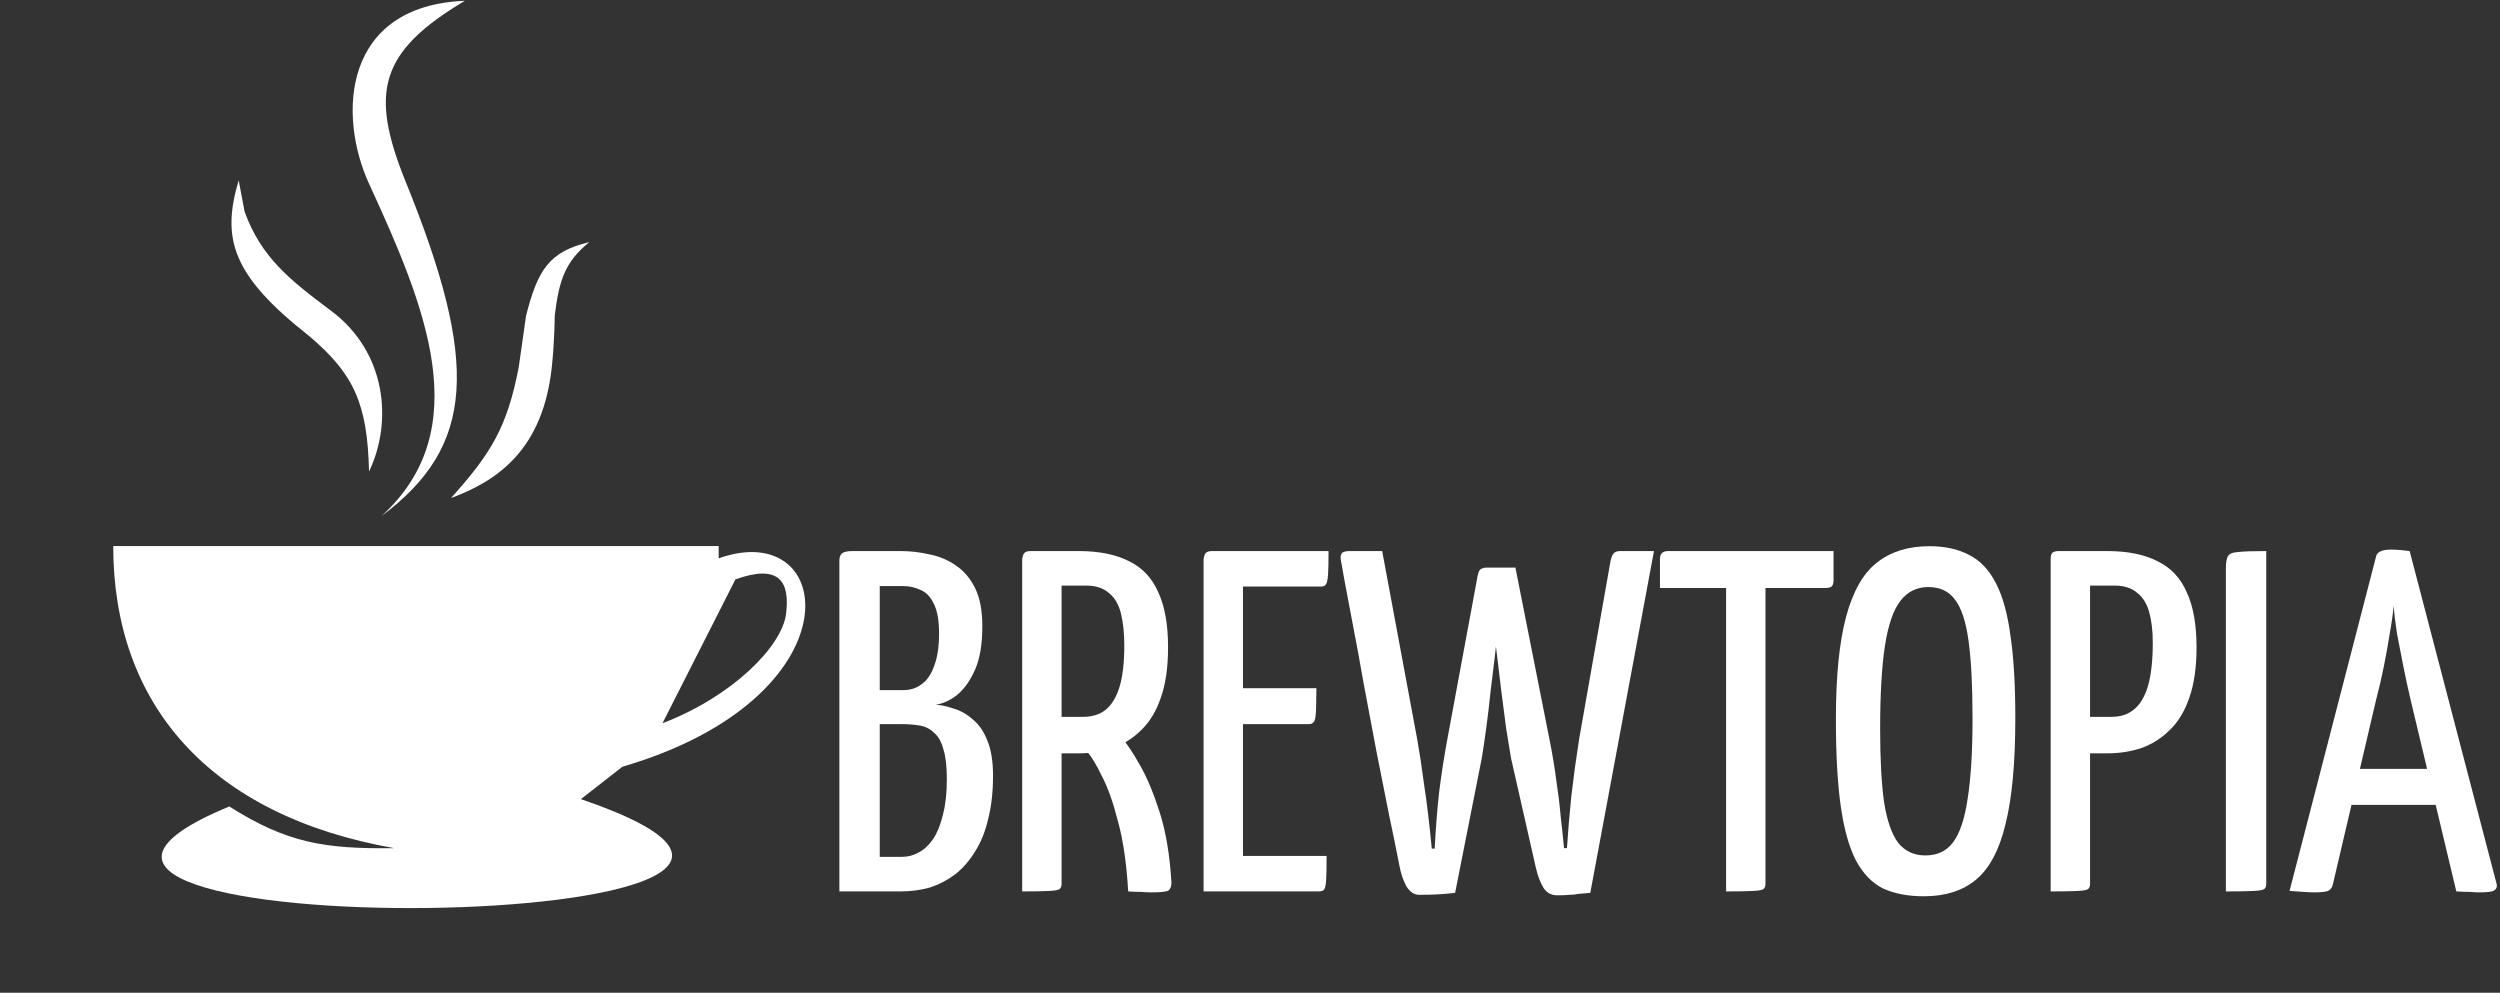 <svg width="617" height="245" viewBox="0 0 617 245" fill="none" xmlns="http://www.w3.org/2000/svg">
<rect x="0" y="0" width="617" height="245" fill="#333333" stroke="none"/>
<path d="M81.695 76.686C71.53 69.093 64.47 63.525 60.367 52.239L58.904 44.494C54.695 58.785 57.044 67.785 76.211 82.858C87.441 92.328 90.677 99.704 91.08 116.381C96.93 104.158 95.467 86.973 81.695 76.686Z" fill="white"/>
<path d="M94.127 127.394C117.282 110.088 118.397 89.744 99.976 44.494C91.297 22.826 93.534 12.828 114.724 0.2C84.523 1.396 83.31 28.446 91.08 45.341C105.04 75.698 117.648 105.973 94.127 127.394Z" fill="white"/>
<path d="M136.904 77.896C138.008 68.913 139.52 64.637 145.436 59.743C135.52 62.128 132.746 66.541 129.834 77.896L128.007 90.724C125.148 105.407 121.25 111.856 111.31 122.916C123.132 118.56 133.982 110.693 136.172 90.724C136.904 83.947 136.904 77.896 136.904 77.896Z" fill="white"/>
<path fill-rule="evenodd" clip-rule="evenodd" d="M27.947 134.777H177.367V137.802C206.495 127.394 212.224 172.051 153.602 189.236L143.364 197.225C243.542 231.36 -28.307 234.118 56.588 199.04C70.844 208.03 79.997 209.551 97.294 209.326C51.591 201.255 27.947 173.746 27.947 134.777ZM163.5 178.5L181.5 143C192.294 139.103 195 143.5 194 151.5C193 159.5 180.822 171.858 163.5 178.5Z" fill="white"/>
<path d="M571.181 220.24C570.541 220.24 569.661 220.2 568.541 220.12C567.421 220.04 566.261 219.96 565.061 219.88L586.421 137.32C586.661 136.2 587.901 135.64 590.141 135.64C590.941 135.64 591.741 135.68 592.541 135.76C593.421 135.84 594.141 135.92 594.701 136L616.181 218.2C616.341 218.84 616.141 219.36 615.581 219.76C615.101 220.08 613.901 220.24 611.981 220.24C611.261 220.24 610.421 220.2 609.461 220.12C608.581 220.12 607.501 220.08 606.221 220L594.941 172.72C594.301 170 593.701 167.24 593.141 164.44C592.581 161.64 592.061 158.96 591.581 156.4C591.181 153.76 590.901 151.48 590.741 149.56C590.581 151.48 590.261 153.76 589.781 156.4C589.381 158.96 588.901 161.64 588.341 164.44C587.781 167.24 587.141 170 586.421 172.72L575.741 218.32C575.581 218.96 575.261 219.44 574.781 219.76C574.301 220.08 573.101 220.24 571.181 220.24ZM577.421 198.64V189.76H606.101V198.64H577.421Z" fill="white"/>
<path d="M549.348 220V140.44C549.348 138.92 549.508 137.88 549.828 137.32C550.148 136.68 550.988 136.32 552.348 136.24C553.788 136.08 556.108 136 559.308 136V218.08C559.308 218.72 559.148 219.16 558.828 219.4C558.508 219.64 557.668 219.8 556.308 219.88C555.028 219.96 552.708 220 549.348 220Z" fill="white"/>
<path d="M509.465 185.92C508.265 185.92 507.625 185.72 507.545 185.32C507.465 184.92 507.425 184.24 507.425 183.28V138.28C507.425 138.04 507.425 137.6 507.425 136.96C507.505 136.32 507.985 136 508.865 136H520.025C525.065 136 529.225 136.84 532.505 138.52C535.785 140.12 538.185 142.68 539.705 146.2C541.305 149.64 542.105 154.16 542.105 159.76C542.105 164.72 541.505 168.88 540.305 172.24C539.185 175.52 537.585 178.16 535.505 180.16C533.505 182.16 531.185 183.64 528.545 184.6C525.905 185.48 523.105 185.92 520.145 185.92H509.465ZM506.105 220V137.92C506.105 137.28 506.225 136.8 506.465 136.48C506.785 136.16 507.345 136 508.145 136H513.905C514.865 136 515.425 136.32 515.585 136.96C515.745 137.6 515.825 137.92 515.825 137.92V218.08C515.825 218.72 515.665 219.16 515.345 219.4C515.105 219.64 514.305 219.8 512.945 219.88C511.665 219.96 509.385 220 506.105 220ZM515.585 176.92H521.105C523.345 176.92 525.185 176.32 526.625 175.12C528.145 173.92 529.305 172 530.105 169.36C530.905 166.64 531.305 163.04 531.305 158.56C531.305 155.76 531.025 153.32 530.465 151.24C529.905 149.08 528.905 147.44 527.465 146.32C526.105 145.12 524.225 144.52 521.825 144.52H515.585V176.92Z" fill="white"/>
<path d="M474.82 221.2C470.9 221.2 467.54 220.56 464.74 219.28C462.02 217.92 459.78 215.6 458.02 212.32C456.34 209.04 455.1 204.6 454.3 199C453.5 193.32 453.1 186.16 453.1 177.52C453.1 166.88 453.94 158.44 455.62 152.2C457.3 145.96 459.82 141.52 463.18 138.88C466.62 136.16 470.94 134.8 476.14 134.8C479.98 134.8 483.26 135.52 485.98 136.96C488.7 138.32 490.9 140.64 492.58 143.92C494.26 147.12 495.46 151.44 496.18 156.88C496.98 162.24 497.38 169 497.38 177.16C497.38 188.2 496.58 196.92 494.98 203.32C493.46 209.72 491.02 214.32 487.66 217.12C484.38 219.84 480.1 221.2 474.82 221.2ZM475.18 211.12C478.14 211.12 480.42 210.04 482.02 207.88C483.7 205.64 484.9 202.04 485.62 197.08C486.42 192.04 486.82 185.48 486.82 177.4C486.82 169.4 486.5 163.04 485.86 158.32C485.22 153.52 484.1 150.08 482.5 148C480.98 145.92 478.78 144.88 475.9 144.88C473.1 144.88 470.82 146 469.06 148.24C467.3 150.48 466.02 154.16 465.22 159.28C464.42 164.4 464.02 171.28 464.02 179.92C464.02 187.36 464.34 193.36 464.98 197.92C465.7 202.48 466.86 205.84 468.46 208C470.14 210.08 472.38 211.12 475.18 211.12Z" fill="white"/>
<path d="M425.999 220V137.44C425.999 137.44 426.079 137.4 426.239 137.32C426.399 137.16 426.959 137.08 427.919 137.08H433.679C434.719 137.08 435.319 137.16 435.479 137.32C435.639 137.4 435.719 137.44 435.719 137.44V218.08C435.719 218.72 435.559 219.16 435.239 219.4C434.999 219.64 434.199 219.8 432.839 219.88C431.479 219.96 429.199 220 425.999 220ZM409.679 145.12V137.92C409.679 136.64 410.359 136 411.719 136H452.519V143.2C452.519 143.92 452.359 144.44 452.039 144.76C451.719 145 451.199 145.12 450.479 145.12H409.679Z" fill="white"/>
<path d="M384.323 220.96C382.883 220.96 381.763 220.36 380.963 219.16C380.163 217.88 379.523 216.2 379.043 214.12L372.923 187.12C372.603 185.2 372.203 182.76 371.723 179.8C371.323 176.84 370.923 173.76 370.523 170.56C370.123 167.36 369.763 164.36 369.443 161.56C369.123 158.76 368.843 156.48 368.603 154.72C368.443 152.96 368.363 152.08 368.363 152.08L365.483 142.84C365.243 141.8 365.283 141.08 365.603 140.68C365.923 140.28 366.563 140.08 367.523 140.08H374.003L382.403 182.44C383.123 186.04 383.683 189.4 384.083 192.52C384.563 195.64 384.923 198.6 385.163 201.4C385.483 204.12 385.763 206.76 386.003 209.32H386.723C386.963 205.56 387.323 201.28 387.803 196.48C388.363 191.68 389.003 187 389.723 182.44L397.403 138.88C397.563 137.92 397.803 137.2 398.123 136.72C398.443 136.24 399.043 136 399.923 136H408.203L392.483 220.36C391.363 220.44 390.403 220.52 389.603 220.6C388.883 220.76 388.123 220.84 387.323 220.84C386.603 220.92 385.603 220.96 384.323 220.96ZM350.243 220.84C349.043 220.84 348.003 220.16 347.123 218.8C346.323 217.36 345.723 215.56 345.323 213.4C344.683 210.04 343.843 205.92 342.803 201.04C341.843 196.16 340.803 190.92 339.683 185.32C338.643 179.72 337.603 174.2 336.563 168.76C335.603 163.24 334.683 158.24 333.803 153.76C332.923 149.2 332.243 145.6 331.763 142.96C331.283 140.24 331.043 138.88 331.043 138.88C330.803 137.84 330.803 137.12 331.043 136.72C331.283 136.24 331.963 136 333.083 136H341.123L349.763 182.44C350.403 186.04 350.923 189.44 351.323 192.64C351.803 195.76 352.203 198.72 352.523 201.52C352.843 204.24 353.123 206.88 353.363 209.44H354.083C354.323 204.64 354.683 200.04 355.163 195.64C355.723 191.16 356.403 186.76 357.203 182.44L364.523 142.96C364.683 141.92 364.883 141.2 365.123 140.8C365.443 140.32 366.083 140.08 367.043 140.08H371.243C372.523 140.08 373.203 140.32 373.283 140.8C373.443 141.28 373.443 141.96 373.283 142.84L370.043 152.2C370.043 152.2 369.923 153.08 369.683 154.84C369.523 156.6 369.283 158.88 368.963 161.68C368.643 164.4 368.283 167.36 367.883 170.56C367.563 173.68 367.203 176.72 366.803 179.68C366.403 182.64 366.043 185.08 365.723 187L359.123 220.36C357.683 220.52 356.323 220.64 355.043 220.72C353.843 220.8 352.243 220.84 350.243 220.84Z" fill="white"/>
<path d="M297.046 220V137.92C297.046 137.92 297.126 137.6 297.286 136.96C297.526 136.32 298.126 136 299.086 136H327.886C327.886 138.64 327.846 140.56 327.766 141.76C327.686 142.96 327.526 143.76 327.286 144.16C327.046 144.56 326.646 144.76 326.086 144.76H306.766V211.24H327.406C327.406 213.96 327.366 215.96 327.286 217.24C327.206 218.44 327.046 219.2 326.806 219.52C326.566 219.84 326.126 220 325.486 220H297.046ZM298.366 178.72V169.84H324.886C324.886 173.52 324.806 175.92 324.646 177.04C324.486 178.16 323.966 178.72 323.086 178.72H298.366Z" fill="white"/>
<path d="M255.637 185.92C254.437 185.92 253.797 185.72 253.717 185.32C253.637 184.92 253.597 184.24 253.597 183.28V138.28C253.597 138.04 253.597 137.6 253.597 136.96C253.677 136.32 254.157 136 255.037 136H266.197C271.237 136 275.397 136.84 278.677 138.52C281.957 140.12 284.357 142.68 285.877 146.2C287.477 149.64 288.277 154.16 288.277 159.76C288.277 164.72 287.677 168.88 286.477 172.24C285.357 175.52 283.757 178.16 281.677 180.16C279.677 182.16 277.357 183.64 274.717 184.6C272.077 185.48 269.277 185.92 266.317 185.92H255.637ZM252.277 220V137.92C252.277 137.92 252.357 137.6 252.517 136.96C252.757 136.32 253.357 136 254.317 136H260.077C261.037 136 261.597 136.32 261.757 136.96C261.917 137.6 261.997 137.92 261.997 137.92V218.08C261.997 218.72 261.837 219.16 261.517 219.4C261.277 219.64 260.477 219.8 259.117 219.88C257.757 219.96 255.477 220 252.277 220ZM284.197 220.24C283.477 220.24 282.597 220.2 281.557 220.12C280.597 220.12 279.557 220.08 278.437 220C278.037 213.12 277.197 207.36 275.917 202.72C274.717 198 273.397 194.28 271.957 191.56C270.597 188.76 269.397 186.76 268.357 185.56C267.317 184.36 266.797 183.76 266.797 183.76C266.797 183.76 266.717 183.52 266.557 183.04C266.397 182.56 266.717 182.08 267.517 181.6L272.797 178.72C273.757 178.72 274.437 179.08 274.837 179.8C274.837 179.8 275.477 180.52 276.757 181.96C278.037 183.4 279.557 185.68 281.317 188.8C283.077 191.84 284.717 195.76 286.237 200.56C287.757 205.36 288.717 211.12 289.117 217.84C289.117 218.72 288.877 219.36 288.397 219.76C287.917 220.08 286.517 220.24 284.197 220.24ZM261.757 176.92H267.277C269.517 176.92 271.357 176.36 272.797 175.24C274.317 174.04 275.477 172.16 276.277 169.6C277.077 166.96 277.477 163.52 277.477 159.28C277.477 156.24 277.197 153.6 276.637 151.36C276.077 149.12 275.077 147.44 273.637 146.32C272.277 145.12 270.397 144.52 267.997 144.52H261.757V176.92Z" fill="white"/>
<path d="M207.16 220V138.28C207.16 137.56 207.36 137 207.76 136.6C208.24 136.2 209.12 136 210.4 136H222.28C224.68 136 227.08 136.28 229.48 136.84C231.88 137.32 234.04 138.24 235.96 139.6C237.88 140.88 239.44 142.72 240.64 145.12C241.84 147.52 242.44 150.68 242.44 154.6C242.44 159 241.84 162.56 240.64 165.28C239.44 168 237.96 170.08 236.2 171.52C234.44 172.88 232.68 173.68 230.92 173.92C232.28 174 233.76 174.32 235.36 174.88C237.04 175.36 238.6 176.24 240.04 177.52C241.56 178.72 242.76 180.44 243.64 182.68C244.6 184.92 245.08 187.84 245.08 191.44C245.08 195.44 244.68 199 243.88 202.12C243.16 205.24 242.08 207.92 240.64 210.16C239.28 212.4 237.64 214.28 235.72 215.8C233.8 217.24 231.72 218.32 229.48 219.04C227.24 219.68 224.84 220 222.28 220H207.16ZM217.12 211.48H222.52C224.04 211.48 225.44 211.12 226.72 210.4C228.08 209.68 229.28 208.56 230.32 207.04C231.36 205.44 232.16 203.44 232.72 201.04C233.36 198.64 233.68 195.72 233.68 192.28C233.68 189.16 233.4 186.72 232.84 184.96C232.36 183.12 231.6 181.76 230.56 180.88C229.6 179.92 228.44 179.32 227.08 179.08C225.72 178.84 224.24 178.72 222.64 178.72H217.12V211.48ZM217.12 170.32H223C224.68 170.32 226.16 169.84 227.44 168.88C228.8 167.92 229.84 166.4 230.56 164.32C231.36 162.24 231.76 159.6 231.76 156.4C231.76 153.12 231.32 150.64 230.44 148.96C229.64 147.28 228.56 146.16 227.2 145.6C225.84 144.96 224.4 144.64 222.88 144.64H217.12V170.32Z" fill="white"/>
</svg>
